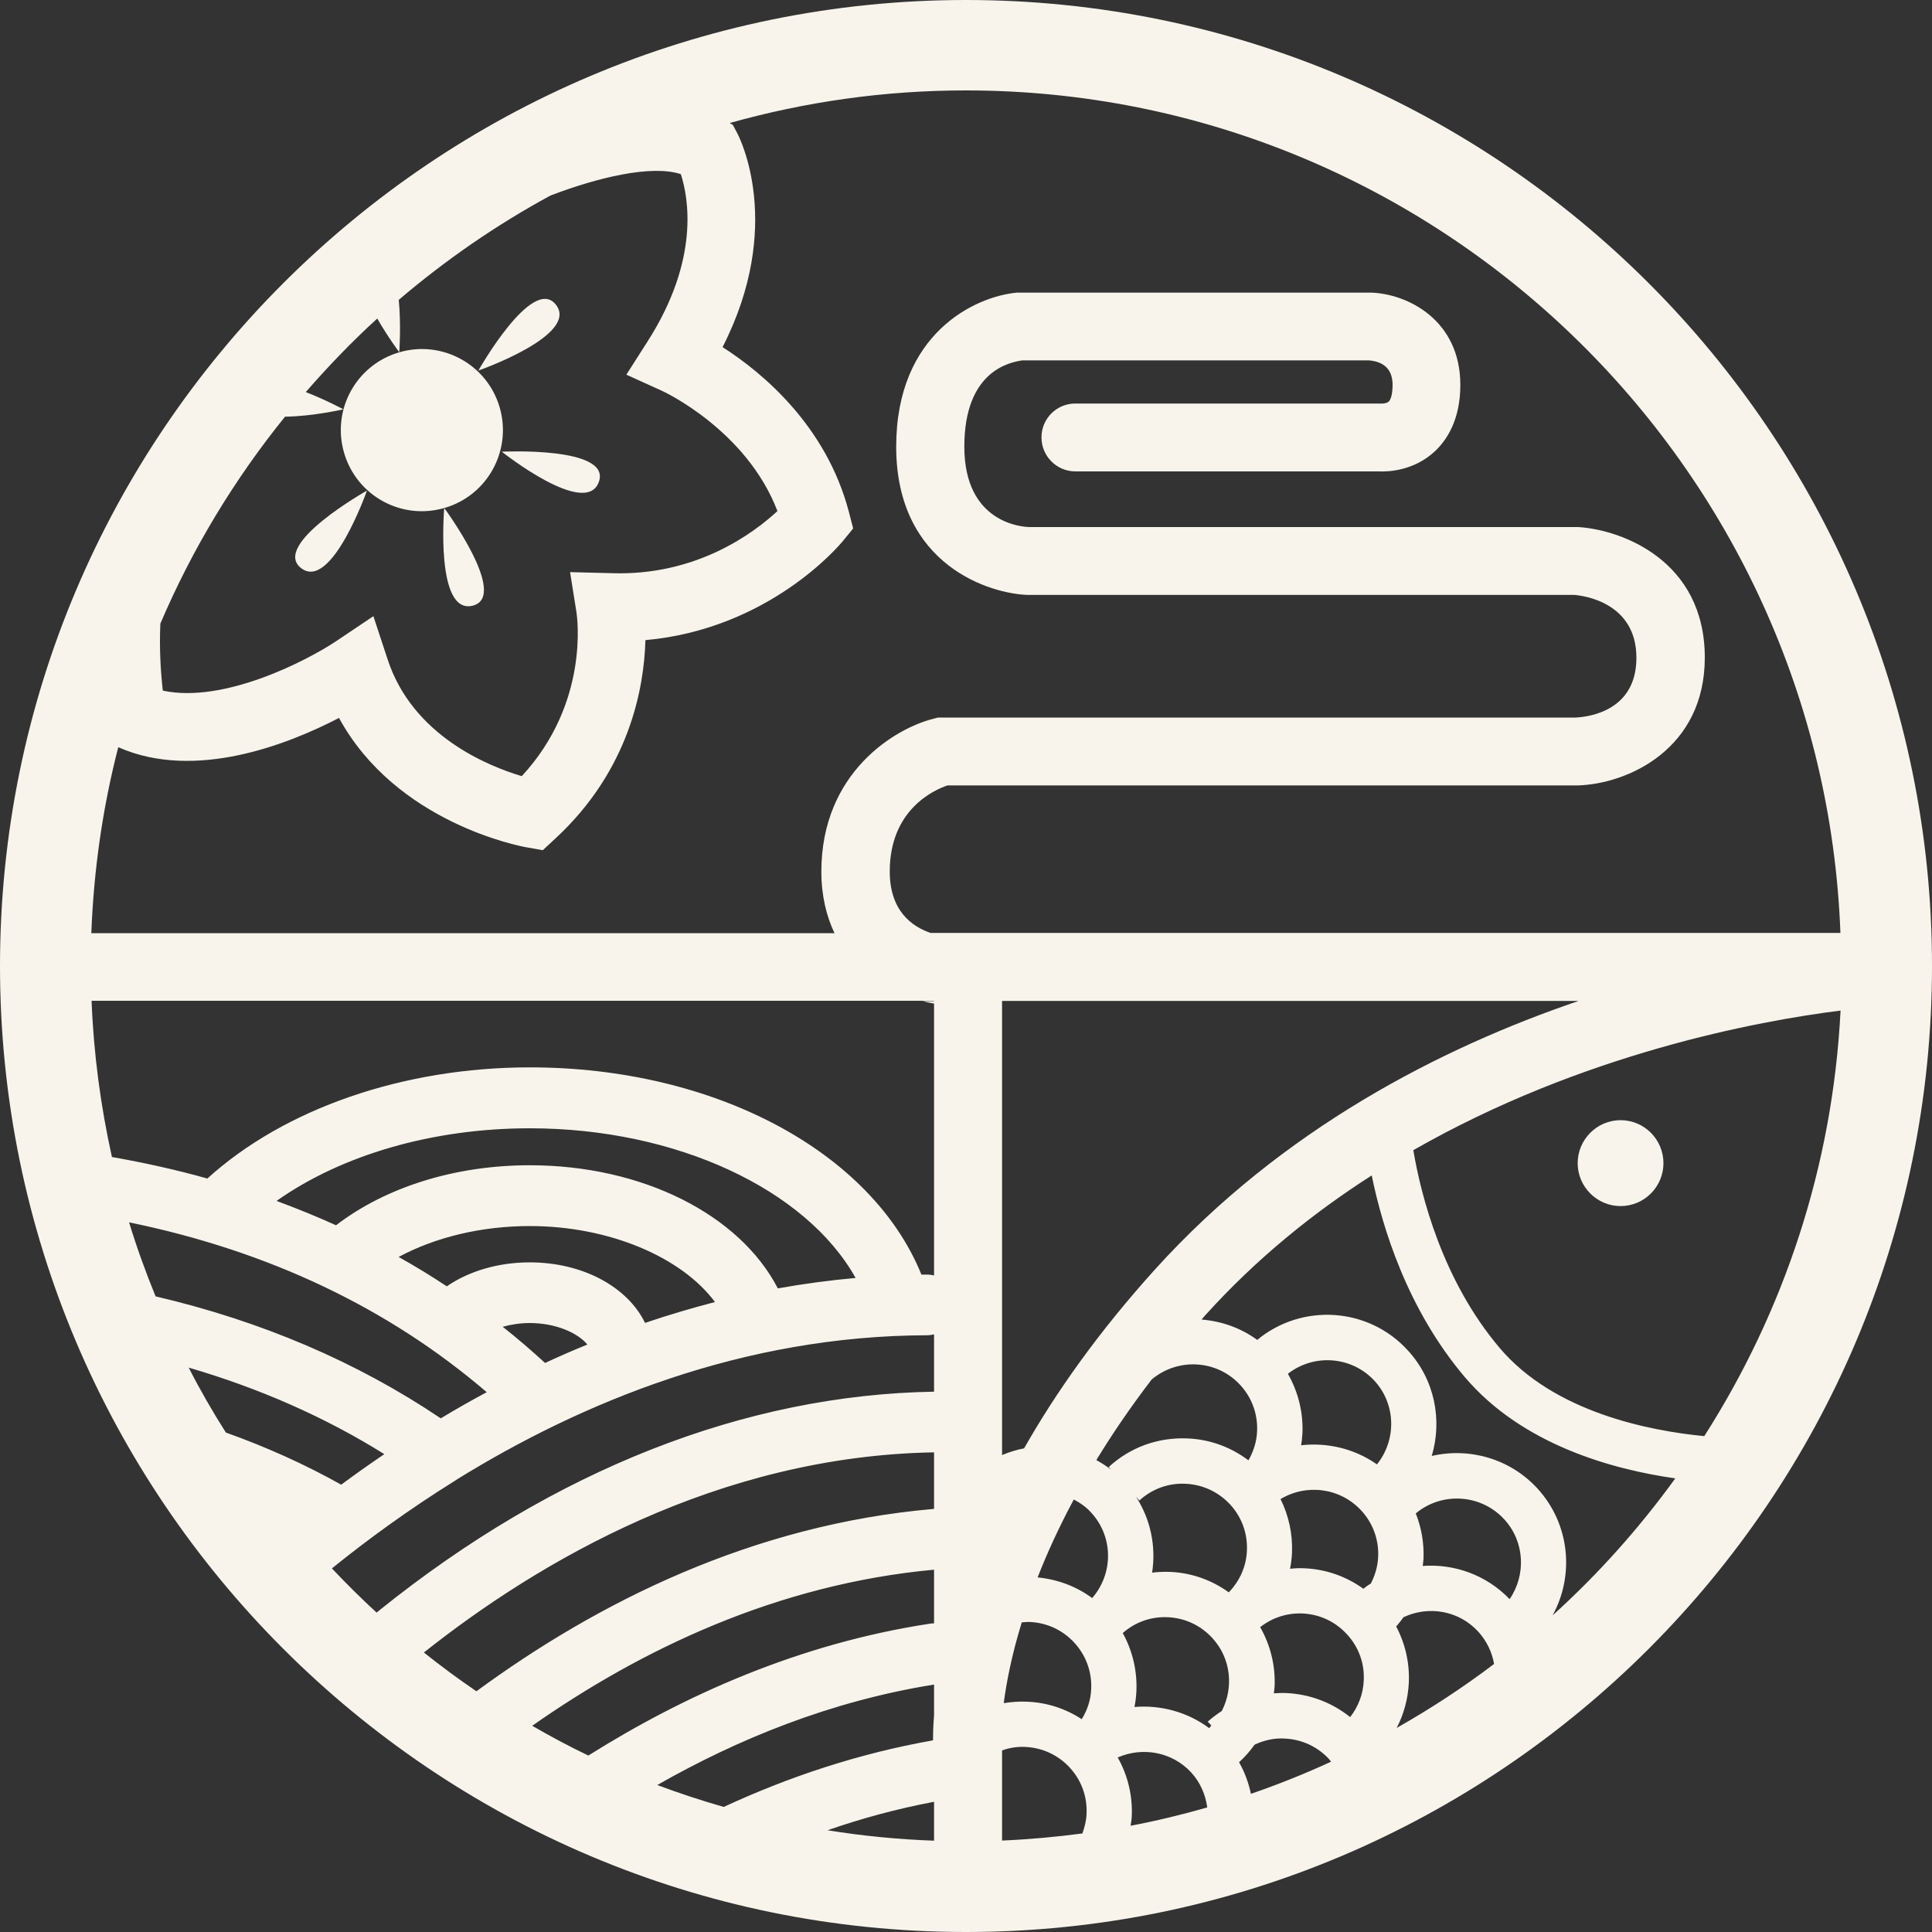 <svg width="15" height="15" viewBox="0 0 15 15" fill="none" xmlns="http://www.w3.org/2000/svg">
<rect x="0" y="0" width="15" height="15" fill="#333333" stroke="none"/>
<path d="M7.419 7.806C7.465 7.806 7.508 7.793 7.546 7.773H7.163C7.251 7.795 7.337 7.805 7.416 7.806H7.419Z" fill="#F8F4EC"/>
<path d="M7.5 0C3.364 0 0 3.364 0 7.5C0 11.636 3.364 15 7.5 15C11.636 15 15 11.636 15 7.5C15 3.364 11.636 0 7.5 0ZM1.244 4.844C1.492 4.262 1.82 3.721 2.213 3.235C2.426 3.233 2.666 3.178 2.666 3.178C2.666 3.178 2.531 3.105 2.374 3.044C2.549 2.843 2.733 2.652 2.929 2.473C3.011 2.616 3.1 2.735 3.1 2.735C3.1 2.735 3.115 2.528 3.096 2.328C3.459 2.019 3.852 1.747 4.274 1.518C4.638 1.379 5.056 1.277 5.286 1.352C5.344 1.531 5.436 2.014 5.027 2.652L4.863 2.909L5.141 3.035C5.148 3.038 5.795 3.337 6.036 3.968C5.85 4.14 5.404 4.474 4.744 4.45L4.426 4.442L4.476 4.756C4.48 4.786 4.579 5.456 4.051 6.026C3.79 5.948 3.201 5.712 3.008 5.115L2.899 4.784L2.61 4.978C2.382 5.13 1.737 5.464 1.264 5.362C1.248 5.22 1.236 5.035 1.245 4.843L1.244 4.844ZM1.001 9.49C2.084 9.712 3.015 10.154 3.779 10.809C3.659 10.873 3.54 10.941 3.422 11.012C2.77 10.573 2.029 10.257 1.208 10.065C1.131 9.877 1.062 9.686 1.002 9.49H1.001ZM4.113 9.801C3.87 9.801 3.642 9.868 3.469 9.987C3.348 9.907 3.224 9.831 3.095 9.759C3.379 9.606 3.738 9.519 4.113 9.519C4.729 9.519 5.292 9.76 5.551 10.109C5.37 10.156 5.188 10.21 5.008 10.271C4.874 9.994 4.528 9.801 4.113 9.801ZM4.56 10.439C4.45 10.484 4.341 10.531 4.232 10.582C4.126 10.485 4.017 10.391 3.903 10.301C3.968 10.283 4.04 10.272 4.113 10.272C4.317 10.272 4.488 10.35 4.56 10.439ZM4.113 9.047C3.534 9.047 2.996 9.216 2.609 9.513C2.459 9.445 2.304 9.382 2.147 9.324C2.654 8.966 3.36 8.76 4.113 8.76C5.253 8.76 6.258 9.235 6.643 9.922C6.442 9.94 6.24 9.967 6.039 10.003C5.743 9.431 4.989 9.047 4.113 9.047ZM1.753 11.121C1.65 10.959 1.553 10.791 1.465 10.618C2.015 10.779 2.523 11.002 2.984 11.29C2.871 11.366 2.76 11.445 2.649 11.527C2.367 11.369 2.067 11.234 1.753 11.122V11.121ZM7.252 14.291C6.972 14.281 6.696 14.254 6.425 14.21C6.689 14.118 6.966 14.043 7.252 13.989V14.292V14.291ZM7.252 13.316C7.244 13.416 7.244 13.483 7.244 13.512C6.66 13.615 6.115 13.799 5.619 14.029C5.444 13.979 5.272 13.922 5.103 13.859C5.73 13.501 6.452 13.207 7.252 13.079V13.316ZM7.252 12.604C7.242 12.604 7.232 12.604 7.221 12.606C6.209 12.76 5.314 13.161 4.568 13.63C4.419 13.559 4.274 13.481 4.132 13.399C4.975 12.808 6.03 12.3 7.252 12.187V12.604ZM7.252 11.715C5.836 11.837 4.632 12.446 3.699 13.131C3.559 13.036 3.423 12.935 3.291 12.83C4.185 12.121 5.574 11.305 7.252 11.276V11.715ZM7.252 10.805C5.786 10.829 4.305 11.41 2.951 12.498C2.942 12.505 2.934 12.513 2.924 12.52C2.804 12.41 2.689 12.296 2.577 12.177C2.853 11.954 3.172 11.721 3.53 11.498C3.537 11.493 3.544 11.489 3.551 11.484C4.52 10.886 5.768 10.37 7.198 10.367C7.217 10.367 7.234 10.364 7.252 10.36V10.805ZM7.252 9.903C7.234 9.898 7.217 9.896 7.198 9.896C7.184 9.896 7.169 9.896 7.154 9.896C6.766 8.941 5.547 8.287 4.114 8.287C3.13 8.287 2.207 8.608 1.61 9.15C1.371 9.083 1.124 9.028 0.869 8.983C0.782 8.59 0.727 8.185 0.711 7.77H7.252V9.903ZM7.227 7.244C7.079 7.194 6.908 7.071 6.908 6.766C6.908 6.285 7.253 6.133 7.356 6.098H12.252C12.647 6.085 13.236 5.81 13.236 5.106C13.236 4.353 12.593 4.113 12.253 4.092H7.991C7.939 4.091 7.487 4.063 7.487 3.468C7.487 2.873 7.847 2.812 7.937 2.798H10.628C10.749 2.808 10.812 2.872 10.812 2.989C10.812 3.062 10.797 3.103 10.783 3.117C10.77 3.13 10.741 3.133 10.738 3.133H8.35C8.204 3.132 8.086 3.25 8.086 3.396C8.086 3.542 8.204 3.66 8.35 3.66H10.707C10.773 3.663 10.973 3.658 11.138 3.506C11.229 3.422 11.338 3.264 11.338 2.989C11.338 2.481 10.924 2.281 10.646 2.272H7.896C7.572 2.301 6.958 2.587 6.958 3.468C6.958 4.393 7.693 4.612 7.983 4.619H12.224C12.298 4.625 12.705 4.679 12.705 5.107C12.705 5.512 12.35 5.565 12.234 5.571H7.283L7.252 5.579C6.95 5.653 6.377 5.997 6.377 6.767C6.377 6.954 6.416 7.112 6.479 7.245H0.709C0.728 6.749 0.798 6.267 0.918 5.802H0.92C1.518 6.066 2.245 5.775 2.632 5.574C3.077 6.39 4.041 6.57 4.085 6.578L4.214 6.601L4.31 6.512C4.89 5.977 5.001 5.337 5.011 4.97C5.969 4.884 6.513 4.237 6.538 4.208L6.624 4.103L6.59 3.972C6.414 3.304 5.918 2.892 5.61 2.695C6.092 1.751 5.741 1.066 5.724 1.034L5.69 0.97L5.666 0.955C6.25 0.791 6.864 0.702 7.498 0.702C11.161 0.702 14.153 3.613 14.289 7.243H7.227V7.244ZM12.254 7.772C11.189 8.135 9.956 8.764 8.97 9.853C8.526 10.344 8.196 10.814 7.951 11.245C7.892 11.256 7.836 11.274 7.78 11.297V7.771H12.254V7.772ZM8.403 14.235C8.198 14.262 7.99 14.281 7.78 14.29V13.59C7.837 13.57 7.897 13.56 7.96 13.563C8.093 13.569 8.216 13.626 8.306 13.724C8.397 13.823 8.442 13.95 8.436 14.083C8.434 14.136 8.421 14.186 8.404 14.234L8.403 14.235ZM8.399 13.348C8.274 13.266 8.129 13.218 7.975 13.212C7.913 13.209 7.852 13.214 7.793 13.223C7.813 13.069 7.853 12.855 7.933 12.596C7.954 12.595 7.975 12.592 7.996 12.593C8.129 12.599 8.252 12.656 8.342 12.755C8.432 12.853 8.478 12.981 8.472 13.113C8.469 13.198 8.442 13.277 8.399 13.347V13.348ZM8.479 12.407C8.356 12.316 8.21 12.262 8.056 12.247C8.127 12.065 8.219 11.862 8.337 11.642C8.386 11.668 8.434 11.701 8.473 11.745C8.646 11.934 8.644 12.219 8.479 12.408V12.407ZM8.512 11.336C8.633 11.137 8.775 10.928 8.941 10.711C9.144 10.539 9.449 10.556 9.63 10.754C9.72 10.852 9.766 10.98 9.76 11.112C9.757 11.193 9.732 11.269 9.693 11.338C9.556 11.235 9.394 11.175 9.22 11.168C8.992 11.158 8.775 11.236 8.608 11.39L8.626 11.41C8.59 11.382 8.551 11.358 8.512 11.336ZM8.82 11.621L8.846 11.65C8.944 11.56 9.072 11.513 9.205 11.52C9.338 11.526 9.46 11.583 9.551 11.681C9.642 11.78 9.687 11.907 9.681 12.04C9.676 12.162 9.625 12.275 9.54 12.363C9.408 12.267 9.25 12.211 9.083 12.204C9.037 12.203 8.991 12.204 8.945 12.21C8.976 12.009 8.935 11.799 8.82 11.621V11.621ZM8.778 14.175C8.782 14.151 8.786 14.125 8.787 14.1C8.794 13.938 8.755 13.782 8.678 13.645C8.869 13.561 9.1 13.6 9.249 13.762C9.32 13.84 9.36 13.935 9.373 14.033C9.177 14.089 8.98 14.137 8.778 14.175ZM9.487 13.283C9.448 13.309 9.411 13.336 9.377 13.367L9.405 13.397C9.399 13.403 9.394 13.411 9.388 13.417C9.218 13.291 9.011 13.236 8.808 13.253C8.816 13.213 8.821 13.172 8.823 13.13C8.83 12.97 8.792 12.815 8.717 12.679C8.813 12.594 8.937 12.55 9.067 12.556C9.2 12.562 9.322 12.619 9.413 12.718C9.558 12.876 9.579 13.102 9.487 13.282V13.283ZM9.712 13.927C9.694 13.842 9.664 13.759 9.62 13.682C9.665 13.641 9.706 13.595 9.74 13.546C9.812 13.512 9.891 13.493 9.974 13.498C10.107 13.504 10.23 13.561 10.32 13.659C10.326 13.665 10.329 13.672 10.334 13.678C10.132 13.771 9.925 13.854 9.713 13.927L9.712 13.927ZM10.482 13.331C10.342 13.219 10.172 13.154 9.99 13.145C9.956 13.143 9.923 13.145 9.89 13.147C9.892 13.129 9.895 13.111 9.896 13.093C9.903 12.93 9.863 12.772 9.784 12.633C9.877 12.56 9.992 12.522 10.112 12.527C10.246 12.533 10.368 12.59 10.458 12.689C10.549 12.787 10.595 12.915 10.588 13.047C10.584 13.152 10.546 13.25 10.483 13.331L10.482 13.331ZM10.645 12.293C10.624 12.306 10.604 12.32 10.585 12.335C10.452 12.239 10.294 12.183 10.126 12.176C10.089 12.174 10.052 12.176 10.016 12.18C10.024 12.139 10.029 12.099 10.031 12.057C10.037 11.911 10.006 11.767 9.942 11.639C10.142 11.518 10.406 11.55 10.57 11.729C10.66 11.827 10.706 11.955 10.7 12.087C10.697 12.16 10.676 12.23 10.644 12.293H10.645ZM10.69 11.369C10.516 11.247 10.306 11.198 10.102 11.221C10.107 11.191 10.11 11.161 10.112 11.13C10.119 10.965 10.079 10.806 9.999 10.666C10.202 10.508 10.495 10.529 10.672 10.721C10.84 10.905 10.842 11.181 10.691 11.369H10.69ZM10.844 13.415C10.9 13.308 10.932 13.188 10.938 13.064C10.945 12.91 10.91 12.761 10.84 12.628C10.86 12.605 10.879 12.581 10.897 12.556C11.09 12.465 11.326 12.503 11.477 12.668C11.542 12.74 11.584 12.826 11.6 12.919C11.36 13.101 11.108 13.266 10.845 13.415H10.844ZM11.72 12.415C11.539 12.227 11.29 12.14 11.046 12.158C11.048 12.139 11.051 12.122 11.052 12.103C11.057 11.98 11.036 11.861 10.992 11.75C11.195 11.581 11.498 11.599 11.679 11.796C11.839 11.97 11.849 12.228 11.721 12.415H11.72ZM12.053 12.544C12.225 12.233 12.19 11.835 11.938 11.558C11.723 11.323 11.406 11.237 11.116 11.304C11.199 11.026 11.14 10.712 10.93 10.484C10.624 10.148 10.108 10.116 9.761 10.403C9.632 10.309 9.482 10.257 9.329 10.245C9.339 10.232 9.35 10.221 9.36 10.209C9.754 9.773 10.195 9.417 10.65 9.126C10.733 9.533 10.927 10.166 11.373 10.692C11.819 11.217 12.519 11.409 13.007 11.478C12.726 11.866 12.407 12.223 12.053 12.543V12.544ZM13.231 11.15C12.808 11.109 12.067 10.966 11.643 10.465C11.199 9.941 11.032 9.28 10.973 8.93C12.284 8.18 13.645 7.927 14.29 7.846C14.229 9.058 13.848 10.186 13.232 11.15H13.231Z" fill="#F8F4EC"/>
<path d="M12.582 9.364C12.766 9.364 12.915 9.214 12.915 9.031C12.915 8.847 12.766 8.697 12.582 8.697C12.399 8.697 12.249 8.847 12.249 9.031C12.249 9.214 12.399 9.364 12.582 9.364Z" fill="#F8F4EC"/>
<path d="M2.671 3.514C2.767 3.848 3.116 4.041 3.45 3.944C3.784 3.848 3.976 3.499 3.88 3.165C3.784 2.831 3.435 2.638 3.101 2.735C2.767 2.831 2.574 3.18 2.671 3.514Z" fill="#F8F4EC"/>
<path d="M3.668 4.703C3.958 4.634 3.449 3.944 3.449 3.944C3.449 3.944 3.378 4.771 3.668 4.703Z" fill="#F8F4EC"/>
<path d="M4.649 3.743C4.752 3.464 3.896 3.507 3.896 3.507C3.896 3.507 4.546 4.023 4.649 3.743Z" fill="#F8F4EC"/>
<path d="M4.317 2.367C4.136 2.13 3.714 2.877 3.714 2.877C3.714 2.877 4.498 2.603 4.317 2.367Z" fill="#F8F4EC"/>
<path d="M2.338 4.411C2.573 4.593 2.849 3.809 2.849 3.809C2.849 3.809 2.102 4.229 2.338 4.411Z" fill="#F8F4EC"/>
</svg>
